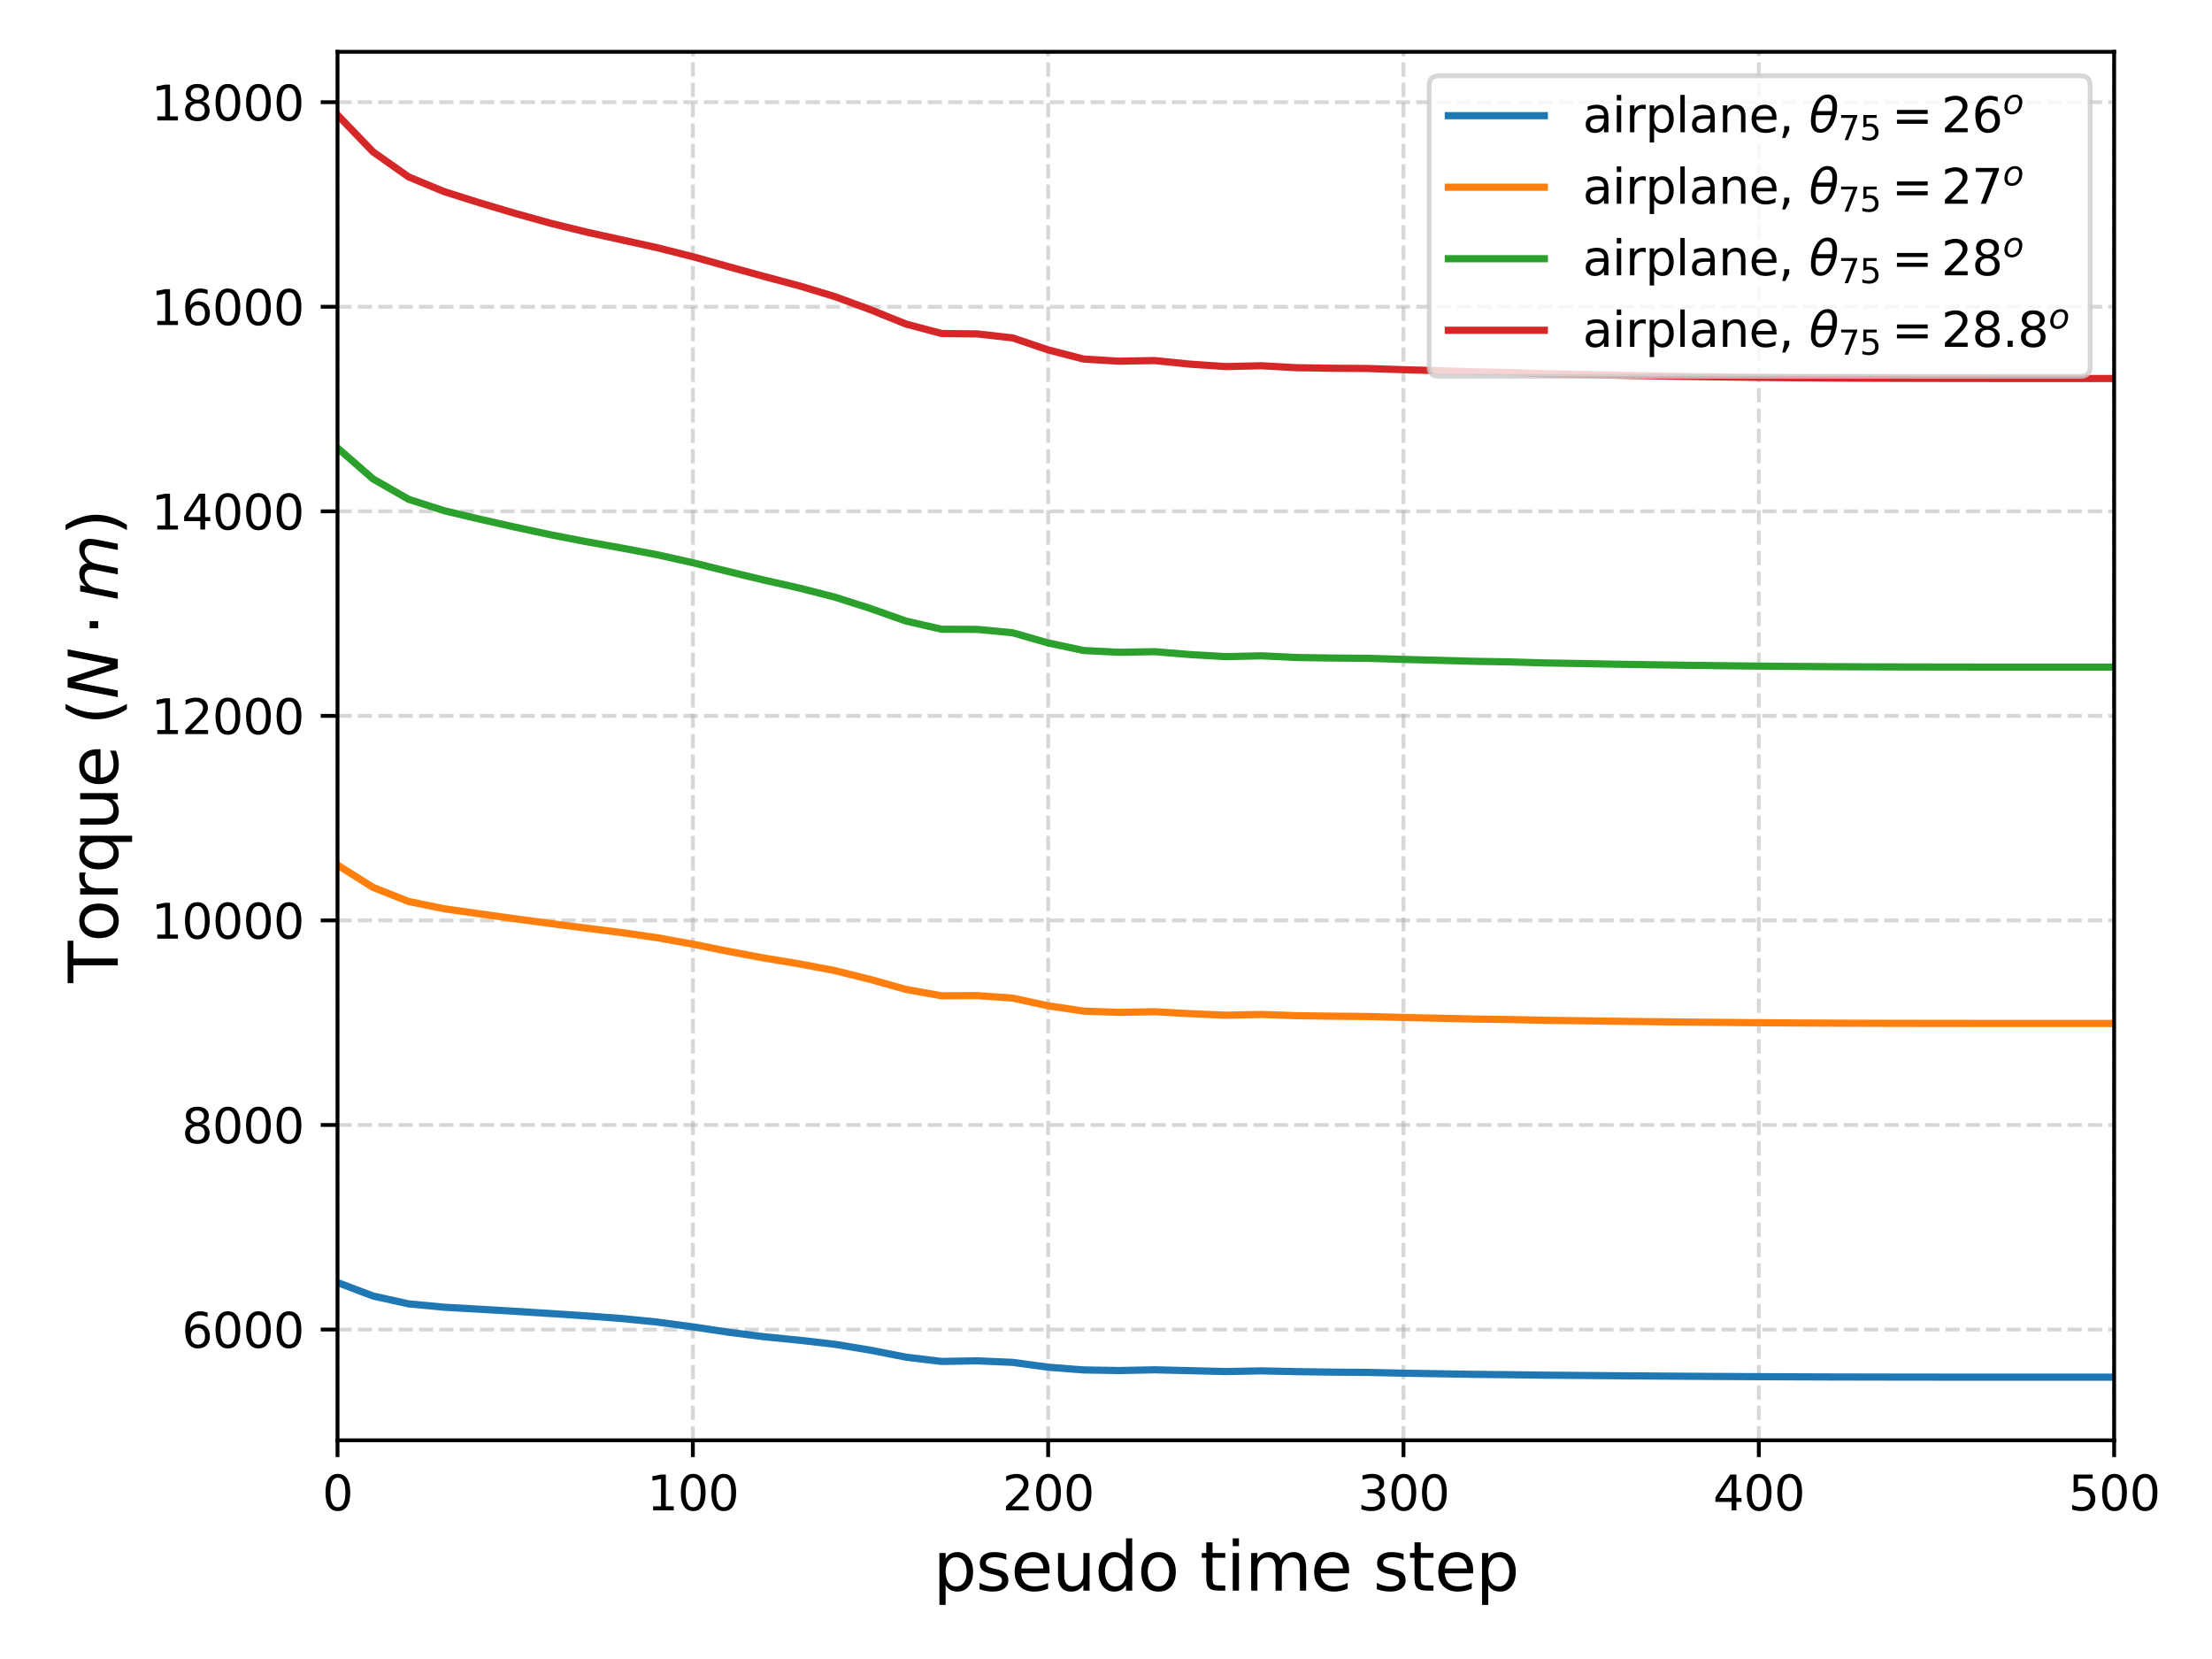 <?xml version="1.0" encoding="utf-8" standalone="no"?>
<!DOCTYPE svg PUBLIC "-//W3C//DTD SVG 1.1//EN"
  "http://www.w3.org/Graphics/SVG/1.1/DTD/svg11.dtd">
<svg height="345.6pt" version="1.1" viewBox="0 0 460.8 345.6" width="460.8pt" xmlns="http://www.w3.org/2000/svg" xmlns:xlink="http://www.w3.org/1999/xlink">
 <defs>
  <style type="text/css">*{stroke-linecap:butt;stroke-linejoin:round;}</style>
 </defs>
 <g id="figure_1">
  <g id="patch_1">
   <path d="M 0 345.6 
L 460.8 345.6 
L 460.8 0 
L 0 0 
z
" style="fill:#ffffff;"/>
  </g>
  <g id="axes_1">
   <g id="patch_2">
    <path d="M 70.31 300.04 
L 440.415 300.04 
L 440.415 10.8 
L 70.31 10.8 
z
" style="fill:#ffffff;"/>
   </g>
   <g id="matplotlib.axis_1">
    <g id="xtick_1">
     <g id="line2d_1">
      <path clip-path="url(#p4a5ecb84f7)" d="M 70.31 300.04 
L 70.31 10.8 
" style="fill:none;stroke:#b0b0b0;stroke-dasharray:2.96,1.28;stroke-dashoffset:0;stroke-opacity:0.5;stroke-width:0.8;"/>
     </g>
     <g id="line2d_2">
      <defs>
       <path d="M 0 0 
L 0 3.5 
" id="m5e9a87ca29" style="stroke:#000000;stroke-width:0.8;"/>
      </defs>
      <g>
       <use style="stroke:#000000;stroke-width:0.8;" x="70.31" xlink:href="#m5e9a87ca29" y="300.04"/>
      </g>
     </g>
     <g id="text_1">
      <!-- 0 -->
      <g transform="translate(67.129 314.638)scale(0.1 -0.1)">
       <defs>
        <path d="M 2034 4250 
Q 1547 4250 1301 3770 
Q 1056 3291 1056 2328 
Q 1056 1369 1301 889 
Q 1547 409 2034 409 
Q 2525 409 2770 889 
Q 3016 1369 3016 2328 
Q 3016 3291 2770 3770 
Q 2525 4250 2034 4250 
z
M 2034 4750 
Q 2819 4750 3233 4129 
Q 3647 3509 3647 2328 
Q 3647 1150 3233 529 
Q 2819 -91 2034 -91 
Q 1250 -91 836 529 
Q 422 1150 422 2328 
Q 422 3509 836 4129 
Q 1250 4750 2034 4750 
z
" id="DejaVuSans-30" transform="scale(0.016)"/>
       </defs>
       <use xlink:href="#DejaVuSans-30"/>
      </g>
     </g>
    </g>
    <g id="xtick_2">
     <g id="line2d_3">
      <path clip-path="url(#p4a5ecb84f7)" d="M 144.331 300.04 
L 144.331 10.8 
" style="fill:none;stroke:#b0b0b0;stroke-dasharray:2.96,1.28;stroke-dashoffset:0;stroke-opacity:0.5;stroke-width:0.8;"/>
     </g>
     <g id="line2d_4">
      <g>
       <use style="stroke:#000000;stroke-width:0.8;" x="144.331" xlink:href="#m5e9a87ca29" y="300.04"/>
      </g>
     </g>
     <g id="text_2">
      <!-- 100 -->
      <g transform="translate(134.787 314.638)scale(0.1 -0.1)">
       <defs>
        <path d="M 794 531 
L 1825 531 
L 1825 4091 
L 703 3866 
L 703 4441 
L 1819 4666 
L 2450 4666 
L 2450 531 
L 3481 531 
L 3481 0 
L 794 0 
L 794 531 
z
" id="DejaVuSans-31" transform="scale(0.016)"/>
       </defs>
       <use xlink:href="#DejaVuSans-31"/>
       <use x="63.623" xlink:href="#DejaVuSans-30"/>
       <use x="127.246" xlink:href="#DejaVuSans-30"/>
      </g>
     </g>
    </g>
    <g id="xtick_3">
     <g id="line2d_5">
      <path clip-path="url(#p4a5ecb84f7)" d="M 218.352 300.04 
L 218.352 10.8 
" style="fill:none;stroke:#b0b0b0;stroke-dasharray:2.96,1.28;stroke-dashoffset:0;stroke-opacity:0.5;stroke-width:0.8;"/>
     </g>
     <g id="line2d_6">
      <g>
       <use style="stroke:#000000;stroke-width:0.8;" x="218.352" xlink:href="#m5e9a87ca29" y="300.04"/>
      </g>
     </g>
     <g id="text_3">
      <!-- 200 -->
      <g transform="translate(208.808 314.638)scale(0.1 -0.1)">
       <defs>
        <path d="M 1228 531 
L 3431 531 
L 3431 0 
L 469 0 
L 469 531 
Q 828 903 1448 1529 
Q 2069 2156 2228 2338 
Q 2531 2678 2651 2914 
Q 2772 3150 2772 3378 
Q 2772 3750 2511 3984 
Q 2250 4219 1831 4219 
Q 1534 4219 1204 4116 
Q 875 4013 500 3803 
L 500 4441 
Q 881 4594 1212 4672 
Q 1544 4750 1819 4750 
Q 2544 4750 2975 4387 
Q 3406 4025 3406 3419 
Q 3406 3131 3298 2873 
Q 3191 2616 2906 2266 
Q 2828 2175 2409 1742 
Q 1991 1309 1228 531 
z
" id="DejaVuSans-32" transform="scale(0.016)"/>
       </defs>
       <use xlink:href="#DejaVuSans-32"/>
       <use x="63.623" xlink:href="#DejaVuSans-30"/>
       <use x="127.246" xlink:href="#DejaVuSans-30"/>
      </g>
     </g>
    </g>
    <g id="xtick_4">
     <g id="line2d_7">
      <path clip-path="url(#p4a5ecb84f7)" d="M 292.373 300.04 
L 292.373 10.8 
" style="fill:none;stroke:#b0b0b0;stroke-dasharray:2.96,1.28;stroke-dashoffset:0;stroke-opacity:0.5;stroke-width:0.8;"/>
     </g>
     <g id="line2d_8">
      <g>
       <use style="stroke:#000000;stroke-width:0.8;" x="292.373" xlink:href="#m5e9a87ca29" y="300.04"/>
      </g>
     </g>
     <g id="text_4">
      <!-- 300 -->
      <g transform="translate(282.829 314.638)scale(0.1 -0.1)">
       <defs>
        <path d="M 2597 2516 
Q 3050 2419 3304 2112 
Q 3559 1806 3559 1356 
Q 3559 666 3084 287 
Q 2609 -91 1734 -91 
Q 1441 -91 1130 -33 
Q 819 25 488 141 
L 488 750 
Q 750 597 1062 519 
Q 1375 441 1716 441 
Q 2309 441 2620 675 
Q 2931 909 2931 1356 
Q 2931 1769 2642 2001 
Q 2353 2234 1838 2234 
L 1294 2234 
L 1294 2753 
L 1863 2753 
Q 2328 2753 2575 2939 
Q 2822 3125 2822 3475 
Q 2822 3834 2567 4026 
Q 2313 4219 1838 4219 
Q 1578 4219 1281 4162 
Q 984 4106 628 3988 
L 628 4550 
Q 988 4650 1302 4700 
Q 1616 4750 1894 4750 
Q 2613 4750 3031 4423 
Q 3450 4097 3450 3541 
Q 3450 3153 3228 2886 
Q 3006 2619 2597 2516 
z
" id="DejaVuSans-33" transform="scale(0.016)"/>
       </defs>
       <use xlink:href="#DejaVuSans-33"/>
       <use x="63.623" xlink:href="#DejaVuSans-30"/>
       <use x="127.246" xlink:href="#DejaVuSans-30"/>
      </g>
     </g>
    </g>
    <g id="xtick_5">
     <g id="line2d_9">
      <path clip-path="url(#p4a5ecb84f7)" d="M 366.394 300.04 
L 366.394 10.8 
" style="fill:none;stroke:#b0b0b0;stroke-dasharray:2.96,1.28;stroke-dashoffset:0;stroke-opacity:0.5;stroke-width:0.8;"/>
     </g>
     <g id="line2d_10">
      <g>
       <use style="stroke:#000000;stroke-width:0.8;" x="366.394" xlink:href="#m5e9a87ca29" y="300.04"/>
      </g>
     </g>
     <g id="text_5">
      <!-- 400 -->
      <g transform="translate(356.85 314.638)scale(0.1 -0.1)">
       <defs>
        <path d="M 2419 4116 
L 825 1625 
L 2419 1625 
L 2419 4116 
z
M 2253 4666 
L 3047 4666 
L 3047 1625 
L 3713 1625 
L 3713 1100 
L 3047 1100 
L 3047 0 
L 2419 0 
L 2419 1100 
L 313 1100 
L 313 1709 
L 2253 4666 
z
" id="DejaVuSans-34" transform="scale(0.016)"/>
       </defs>
       <use xlink:href="#DejaVuSans-34"/>
       <use x="63.623" xlink:href="#DejaVuSans-30"/>
       <use x="127.246" xlink:href="#DejaVuSans-30"/>
      </g>
     </g>
    </g>
    <g id="xtick_6">
     <g id="line2d_11">
      <path clip-path="url(#p4a5ecb84f7)" d="M 440.415 300.04 
L 440.415 10.8 
" style="fill:none;stroke:#b0b0b0;stroke-dasharray:2.96,1.28;stroke-dashoffset:0;stroke-opacity:0.5;stroke-width:0.8;"/>
     </g>
     <g id="line2d_12">
      <g>
       <use style="stroke:#000000;stroke-width:0.8;" x="440.415" xlink:href="#m5e9a87ca29" y="300.04"/>
      </g>
     </g>
     <g id="text_6">
      <!-- 500 -->
      <g transform="translate(430.871 314.638)scale(0.1 -0.1)">
       <defs>
        <path d="M 691 4666 
L 3169 4666 
L 3169 4134 
L 1269 4134 
L 1269 2991 
Q 1406 3038 1543 3061 
Q 1681 3084 1819 3084 
Q 2600 3084 3056 2656 
Q 3513 2228 3513 1497 
Q 3513 744 3044 326 
Q 2575 -91 1722 -91 
Q 1428 -91 1123 -41 
Q 819 9 494 109 
L 494 744 
Q 775 591 1075 516 
Q 1375 441 1709 441 
Q 2250 441 2565 725 
Q 2881 1009 2881 1497 
Q 2881 1984 2565 2268 
Q 2250 2553 1709 2553 
Q 1456 2553 1204 2497 
Q 953 2441 691 2322 
L 691 4666 
z
" id="DejaVuSans-35" transform="scale(0.016)"/>
       </defs>
       <use xlink:href="#DejaVuSans-35"/>
       <use x="63.623" xlink:href="#DejaVuSans-30"/>
       <use x="127.246" xlink:href="#DejaVuSans-30"/>
      </g>
     </g>
    </g>
    <g id="text_7">
     <!-- pseudo time step -->
     <g transform="translate(194.396 331.356)scale(0.14 -0.14)">
      <defs>
       <path d="M 1159 525 
L 1159 -1331 
L 581 -1331 
L 581 3500 
L 1159 3500 
L 1159 2969 
Q 1341 3281 1617 3432 
Q 1894 3584 2278 3584 
Q 2916 3584 3314 3078 
Q 3713 2572 3713 1747 
Q 3713 922 3314 415 
Q 2916 -91 2278 -91 
Q 1894 -91 1617 61 
Q 1341 213 1159 525 
z
M 3116 1747 
Q 3116 2381 2855 2742 
Q 2594 3103 2138 3103 
Q 1681 3103 1420 2742 
Q 1159 2381 1159 1747 
Q 1159 1113 1420 752 
Q 1681 391 2138 391 
Q 2594 391 2855 752 
Q 3116 1113 3116 1747 
z
" id="DejaVuSans-70" transform="scale(0.016)"/>
       <path d="M 2834 3397 
L 2834 2853 
Q 2591 2978 2328 3040 
Q 2066 3103 1784 3103 
Q 1356 3103 1142 2972 
Q 928 2841 928 2578 
Q 928 2378 1081 2264 
Q 1234 2150 1697 2047 
L 1894 2003 
Q 2506 1872 2764 1633 
Q 3022 1394 3022 966 
Q 3022 478 2636 193 
Q 2250 -91 1575 -91 
Q 1294 -91 989 -36 
Q 684 19 347 128 
L 347 722 
Q 666 556 975 473 
Q 1284 391 1588 391 
Q 1994 391 2212 530 
Q 2431 669 2431 922 
Q 2431 1156 2273 1281 
Q 2116 1406 1581 1522 
L 1381 1569 
Q 847 1681 609 1914 
Q 372 2147 372 2553 
Q 372 3047 722 3315 
Q 1072 3584 1716 3584 
Q 2034 3584 2315 3537 
Q 2597 3491 2834 3397 
z
" id="DejaVuSans-73" transform="scale(0.016)"/>
       <path d="M 3597 1894 
L 3597 1613 
L 953 1613 
Q 991 1019 1311 708 
Q 1631 397 2203 397 
Q 2534 397 2845 478 
Q 3156 559 3463 722 
L 3463 178 
Q 3153 47 2828 -22 
Q 2503 -91 2169 -91 
Q 1331 -91 842 396 
Q 353 884 353 1716 
Q 353 2575 817 3079 
Q 1281 3584 2069 3584 
Q 2775 3584 3186 3129 
Q 3597 2675 3597 1894 
z
M 3022 2063 
Q 3016 2534 2758 2815 
Q 2500 3097 2075 3097 
Q 1594 3097 1305 2825 
Q 1016 2553 972 2059 
L 3022 2063 
z
" id="DejaVuSans-65" transform="scale(0.016)"/>
       <path d="M 544 1381 
L 544 3500 
L 1119 3500 
L 1119 1403 
Q 1119 906 1312 657 
Q 1506 409 1894 409 
Q 2359 409 2629 706 
Q 2900 1003 2900 1516 
L 2900 3500 
L 3475 3500 
L 3475 0 
L 2900 0 
L 2900 538 
Q 2691 219 2414 64 
Q 2138 -91 1772 -91 
Q 1169 -91 856 284 
Q 544 659 544 1381 
z
M 1991 3584 
L 1991 3584 
z
" id="DejaVuSans-75" transform="scale(0.016)"/>
       <path d="M 2906 2969 
L 2906 4863 
L 3481 4863 
L 3481 0 
L 2906 0 
L 2906 525 
Q 2725 213 2448 61 
Q 2172 -91 1784 -91 
Q 1150 -91 751 415 
Q 353 922 353 1747 
Q 353 2572 751 3078 
Q 1150 3584 1784 3584 
Q 2172 3584 2448 3432 
Q 2725 3281 2906 2969 
z
M 947 1747 
Q 947 1113 1208 752 
Q 1469 391 1925 391 
Q 2381 391 2643 752 
Q 2906 1113 2906 1747 
Q 2906 2381 2643 2742 
Q 2381 3103 1925 3103 
Q 1469 3103 1208 2742 
Q 947 2381 947 1747 
z
" id="DejaVuSans-64" transform="scale(0.016)"/>
       <path d="M 1959 3097 
Q 1497 3097 1228 2736 
Q 959 2375 959 1747 
Q 959 1119 1226 758 
Q 1494 397 1959 397 
Q 2419 397 2687 759 
Q 2956 1122 2956 1747 
Q 2956 2369 2687 2733 
Q 2419 3097 1959 3097 
z
M 1959 3584 
Q 2709 3584 3137 3096 
Q 3566 2609 3566 1747 
Q 3566 888 3137 398 
Q 2709 -91 1959 -91 
Q 1206 -91 779 398 
Q 353 888 353 1747 
Q 353 2609 779 3096 
Q 1206 3584 1959 3584 
z
" id="DejaVuSans-6f" transform="scale(0.016)"/>
       <path id="DejaVuSans-20" transform="scale(0.016)"/>
       <path d="M 1172 4494 
L 1172 3500 
L 2356 3500 
L 2356 3053 
L 1172 3053 
L 1172 1153 
Q 1172 725 1289 603 
Q 1406 481 1766 481 
L 2356 481 
L 2356 0 
L 1766 0 
Q 1100 0 847 248 
Q 594 497 594 1153 
L 594 3053 
L 172 3053 
L 172 3500 
L 594 3500 
L 594 4494 
L 1172 4494 
z
" id="DejaVuSans-74" transform="scale(0.016)"/>
       <path d="M 603 3500 
L 1178 3500 
L 1178 0 
L 603 0 
L 603 3500 
z
M 603 4863 
L 1178 4863 
L 1178 4134 
L 603 4134 
L 603 4863 
z
" id="DejaVuSans-69" transform="scale(0.016)"/>
       <path d="M 3328 2828 
Q 3544 3216 3844 3400 
Q 4144 3584 4550 3584 
Q 5097 3584 5394 3201 
Q 5691 2819 5691 2113 
L 5691 0 
L 5113 0 
L 5113 2094 
Q 5113 2597 4934 2840 
Q 4756 3084 4391 3084 
Q 3944 3084 3684 2787 
Q 3425 2491 3425 1978 
L 3425 0 
L 2847 0 
L 2847 2094 
Q 2847 2600 2669 2842 
Q 2491 3084 2119 3084 
Q 1678 3084 1418 2786 
Q 1159 2488 1159 1978 
L 1159 0 
L 581 0 
L 581 3500 
L 1159 3500 
L 1159 2956 
Q 1356 3278 1631 3431 
Q 1906 3584 2284 3584 
Q 2666 3584 2933 3390 
Q 3200 3197 3328 2828 
z
" id="DejaVuSans-6d" transform="scale(0.016)"/>
      </defs>
      <use xlink:href="#DejaVuSans-70"/>
      <use x="63.477" xlink:href="#DejaVuSans-73"/>
      <use x="115.576" xlink:href="#DejaVuSans-65"/>
      <use x="177.1" xlink:href="#DejaVuSans-75"/>
      <use x="240.479" xlink:href="#DejaVuSans-64"/>
      <use x="303.955" xlink:href="#DejaVuSans-6f"/>
      <use x="365.137" xlink:href="#DejaVuSans-20"/>
      <use x="396.924" xlink:href="#DejaVuSans-74"/>
      <use x="436.133" xlink:href="#DejaVuSans-69"/>
      <use x="463.916" xlink:href="#DejaVuSans-6d"/>
      <use x="561.328" xlink:href="#DejaVuSans-65"/>
      <use x="622.852" xlink:href="#DejaVuSans-20"/>
      <use x="654.639" xlink:href="#DejaVuSans-73"/>
      <use x="706.738" xlink:href="#DejaVuSans-74"/>
      <use x="745.947" xlink:href="#DejaVuSans-65"/>
      <use x="807.471" xlink:href="#DejaVuSans-70"/>
     </g>
    </g>
   </g>
   <g id="matplotlib.axis_2">
    <g id="ytick_1">
     <g id="line2d_13">
      <path clip-path="url(#p4a5ecb84f7)" d="M 70.31 276.96 
L 440.415 276.96 
" style="fill:none;stroke:#b0b0b0;stroke-dasharray:2.96,1.28;stroke-dashoffset:0;stroke-opacity:0.5;stroke-width:0.8;"/>
     </g>
     <g id="line2d_14">
      <defs>
       <path d="M 0 0 
L -3.5 0 
" id="m8037bc761c" style="stroke:#000000;stroke-width:0.8;"/>
      </defs>
      <g>
       <use style="stroke:#000000;stroke-width:0.8;" x="70.31" xlink:href="#m8037bc761c" y="276.96"/>
      </g>
     </g>
     <g id="text_8">
      <!-- 6000 -->
      <g transform="translate(37.86 280.759)scale(0.1 -0.1)">
       <defs>
        <path d="M 2113 2584 
Q 1688 2584 1439 2293 
Q 1191 2003 1191 1497 
Q 1191 994 1439 701 
Q 1688 409 2113 409 
Q 2538 409 2786 701 
Q 3034 994 3034 1497 
Q 3034 2003 2786 2293 
Q 2538 2584 2113 2584 
z
M 3366 4563 
L 3366 3988 
Q 3128 4100 2886 4159 
Q 2644 4219 2406 4219 
Q 1781 4219 1451 3797 
Q 1122 3375 1075 2522 
Q 1259 2794 1537 2939 
Q 1816 3084 2150 3084 
Q 2853 3084 3261 2657 
Q 3669 2231 3669 1497 
Q 3669 778 3244 343 
Q 2819 -91 2113 -91 
Q 1303 -91 875 529 
Q 447 1150 447 2328 
Q 447 3434 972 4092 
Q 1497 4750 2381 4750 
Q 2619 4750 2861 4703 
Q 3103 4656 3366 4563 
z
" id="DejaVuSans-36" transform="scale(0.016)"/>
       </defs>
       <use xlink:href="#DejaVuSans-36"/>
       <use x="63.623" xlink:href="#DejaVuSans-30"/>
       <use x="127.246" xlink:href="#DejaVuSans-30"/>
       <use x="190.869" xlink:href="#DejaVuSans-30"/>
      </g>
     </g>
    </g>
    <g id="ytick_2">
     <g id="line2d_15">
      <path clip-path="url(#p4a5ecb84f7)" d="M 70.31 234.349 
L 440.415 234.349 
" style="fill:none;stroke:#b0b0b0;stroke-dasharray:2.96,1.28;stroke-dashoffset:0;stroke-opacity:0.5;stroke-width:0.8;"/>
     </g>
     <g id="line2d_16">
      <g>
       <use style="stroke:#000000;stroke-width:0.8;" x="70.31" xlink:href="#m8037bc761c" y="234.349"/>
      </g>
     </g>
     <g id="text_9">
      <!-- 8000 -->
      <g transform="translate(37.86 238.148)scale(0.1 -0.1)">
       <defs>
        <path d="M 2034 2216 
Q 1584 2216 1326 1975 
Q 1069 1734 1069 1313 
Q 1069 891 1326 650 
Q 1584 409 2034 409 
Q 2484 409 2743 651 
Q 3003 894 3003 1313 
Q 3003 1734 2745 1975 
Q 2488 2216 2034 2216 
z
M 1403 2484 
Q 997 2584 770 2862 
Q 544 3141 544 3541 
Q 544 4100 942 4425 
Q 1341 4750 2034 4750 
Q 2731 4750 3128 4425 
Q 3525 4100 3525 3541 
Q 3525 3141 3298 2862 
Q 3072 2584 2669 2484 
Q 3125 2378 3379 2068 
Q 3634 1759 3634 1313 
Q 3634 634 3220 271 
Q 2806 -91 2034 -91 
Q 1263 -91 848 271 
Q 434 634 434 1313 
Q 434 1759 690 2068 
Q 947 2378 1403 2484 
z
M 1172 3481 
Q 1172 3119 1398 2916 
Q 1625 2713 2034 2713 
Q 2441 2713 2670 2916 
Q 2900 3119 2900 3481 
Q 2900 3844 2670 4047 
Q 2441 4250 2034 4250 
Q 1625 4250 1398 4047 
Q 1172 3844 1172 3481 
z
" id="DejaVuSans-38" transform="scale(0.016)"/>
       </defs>
       <use xlink:href="#DejaVuSans-38"/>
       <use x="63.623" xlink:href="#DejaVuSans-30"/>
       <use x="127.246" xlink:href="#DejaVuSans-30"/>
       <use x="190.869" xlink:href="#DejaVuSans-30"/>
      </g>
     </g>
    </g>
    <g id="ytick_3">
     <g id="line2d_17">
      <path clip-path="url(#p4a5ecb84f7)" d="M 70.31 191.738 
L 440.415 191.738 
" style="fill:none;stroke:#b0b0b0;stroke-dasharray:2.96,1.28;stroke-dashoffset:0;stroke-opacity:0.5;stroke-width:0.8;"/>
     </g>
     <g id="line2d_18">
      <g>
       <use style="stroke:#000000;stroke-width:0.8;" x="70.31" xlink:href="#m8037bc761c" y="191.738"/>
      </g>
     </g>
     <g id="text_10">
      <!-- 10000 -->
      <g transform="translate(31.497 195.537)scale(0.1 -0.1)">
       <use xlink:href="#DejaVuSans-31"/>
       <use x="63.623" xlink:href="#DejaVuSans-30"/>
       <use x="127.246" xlink:href="#DejaVuSans-30"/>
       <use x="190.869" xlink:href="#DejaVuSans-30"/>
       <use x="254.492" xlink:href="#DejaVuSans-30"/>
      </g>
     </g>
    </g>
    <g id="ytick_4">
     <g id="line2d_19">
      <path clip-path="url(#p4a5ecb84f7)" d="M 70.31 149.127 
L 440.415 149.127 
" style="fill:none;stroke:#b0b0b0;stroke-dasharray:2.96,1.28;stroke-dashoffset:0;stroke-opacity:0.5;stroke-width:0.8;"/>
     </g>
     <g id="line2d_20">
      <g>
       <use style="stroke:#000000;stroke-width:0.8;" x="70.31" xlink:href="#m8037bc761c" y="149.127"/>
      </g>
     </g>
     <g id="text_11">
      <!-- 12000 -->
      <g transform="translate(31.497 152.926)scale(0.1 -0.1)">
       <use xlink:href="#DejaVuSans-31"/>
       <use x="63.623" xlink:href="#DejaVuSans-32"/>
       <use x="127.246" xlink:href="#DejaVuSans-30"/>
       <use x="190.869" xlink:href="#DejaVuSans-30"/>
       <use x="254.492" xlink:href="#DejaVuSans-30"/>
      </g>
     </g>
    </g>
    <g id="ytick_5">
     <g id="line2d_21">
      <path clip-path="url(#p4a5ecb84f7)" d="M 70.31 106.516 
L 440.415 106.516 
" style="fill:none;stroke:#b0b0b0;stroke-dasharray:2.96,1.28;stroke-dashoffset:0;stroke-opacity:0.5;stroke-width:0.8;"/>
     </g>
     <g id="line2d_22">
      <g>
       <use style="stroke:#000000;stroke-width:0.8;" x="70.31" xlink:href="#m8037bc761c" y="106.516"/>
      </g>
     </g>
     <g id="text_12">
      <!-- 14000 -->
      <g transform="translate(31.497 110.315)scale(0.1 -0.1)">
       <use xlink:href="#DejaVuSans-31"/>
       <use x="63.623" xlink:href="#DejaVuSans-34"/>
       <use x="127.246" xlink:href="#DejaVuSans-30"/>
       <use x="190.869" xlink:href="#DejaVuSans-30"/>
       <use x="254.492" xlink:href="#DejaVuSans-30"/>
      </g>
     </g>
    </g>
    <g id="ytick_6">
     <g id="line2d_23">
      <path clip-path="url(#p4a5ecb84f7)" d="M 70.31 63.905 
L 440.415 63.905 
" style="fill:none;stroke:#b0b0b0;stroke-dasharray:2.96,1.28;stroke-dashoffset:0;stroke-opacity:0.5;stroke-width:0.8;"/>
     </g>
     <g id="line2d_24">
      <g>
       <use style="stroke:#000000;stroke-width:0.8;" x="70.31" xlink:href="#m8037bc761c" y="63.905"/>
      </g>
     </g>
     <g id="text_13">
      <!-- 16000 -->
      <g transform="translate(31.497 67.704)scale(0.1 -0.1)">
       <use xlink:href="#DejaVuSans-31"/>
       <use x="63.623" xlink:href="#DejaVuSans-36"/>
       <use x="127.246" xlink:href="#DejaVuSans-30"/>
       <use x="190.869" xlink:href="#DejaVuSans-30"/>
       <use x="254.492" xlink:href="#DejaVuSans-30"/>
      </g>
     </g>
    </g>
    <g id="ytick_7">
     <g id="line2d_25">
      <path clip-path="url(#p4a5ecb84f7)" d="M 70.31 21.294 
L 440.415 21.294 
" style="fill:none;stroke:#b0b0b0;stroke-dasharray:2.96,1.28;stroke-dashoffset:0;stroke-opacity:0.5;stroke-width:0.8;"/>
     </g>
     <g id="line2d_26">
      <g>
       <use style="stroke:#000000;stroke-width:0.8;" x="70.31" xlink:href="#m8037bc761c" y="21.294"/>
      </g>
     </g>
     <g id="text_14">
      <!-- 18000 -->
      <g transform="translate(31.497 25.093)scale(0.1 -0.1)">
       <use xlink:href="#DejaVuSans-31"/>
       <use x="63.623" xlink:href="#DejaVuSans-38"/>
       <use x="127.246" xlink:href="#DejaVuSans-30"/>
       <use x="190.869" xlink:href="#DejaVuSans-30"/>
       <use x="254.492" xlink:href="#DejaVuSans-30"/>
      </g>
     </g>
    </g>
    <g id="text_15">
     <!-- Torque ($N\cdot m$) -->
     <g transform="translate(24.558 204.77)rotate(-90)scale(0.14 -0.14)">
      <defs>
       <path d="M -19 4666 
L 3928 4666 
L 3928 4134 
L 2272 4134 
L 2272 0 
L 1638 0 
L 1638 4134 
L -19 4134 
L -19 4666 
z
" id="DejaVuSans-54" transform="scale(0.016)"/>
       <path d="M 2631 2963 
Q 2534 3019 2420 3045 
Q 2306 3072 2169 3072 
Q 1681 3072 1420 2755 
Q 1159 2438 1159 1844 
L 1159 0 
L 581 0 
L 581 3500 
L 1159 3500 
L 1159 2956 
Q 1341 3275 1631 3429 
Q 1922 3584 2338 3584 
Q 2397 3584 2469 3576 
Q 2541 3569 2628 3553 
L 2631 2963 
z
" id="DejaVuSans-72" transform="scale(0.016)"/>
       <path d="M 947 1747 
Q 947 1113 1208 752 
Q 1469 391 1925 391 
Q 2381 391 2643 752 
Q 2906 1113 2906 1747 
Q 2906 2381 2643 2742 
Q 2381 3103 1925 3103 
Q 1469 3103 1208 2742 
Q 947 2381 947 1747 
z
M 2906 525 
Q 2725 213 2448 61 
Q 2172 -91 1784 -91 
Q 1150 -91 751 415 
Q 353 922 353 1747 
Q 353 2572 751 3078 
Q 1150 3584 1784 3584 
Q 2172 3584 2448 3432 
Q 2725 3281 2906 2969 
L 2906 3500 
L 3481 3500 
L 3481 -1331 
L 2906 -1331 
L 2906 525 
z
" id="DejaVuSans-71" transform="scale(0.016)"/>
       <path d="M 1984 4856 
Q 1566 4138 1362 3434 
Q 1159 2731 1159 2009 
Q 1159 1288 1364 580 
Q 1569 -128 1984 -844 
L 1484 -844 
Q 1016 -109 783 600 
Q 550 1309 550 2009 
Q 550 2706 781 3412 
Q 1013 4119 1484 4856 
L 1984 4856 
z
" id="DejaVuSans-28" transform="scale(0.016)"/>
       <path d="M 1081 4666 
L 1931 4666 
L 3219 666 
L 4000 4666 
L 4616 4666 
L 3706 0 
L 2853 0 
L 1569 4025 
L 788 0 
L 172 0 
L 1081 4666 
z
" id="DejaVuSans-Oblique-4e" transform="scale(0.016)"/>
       <path d="M 684 2619 
L 1344 2619 
L 1344 1825 
L 684 1825 
L 684 2619 
z
" id="DejaVuSans-22c5" transform="scale(0.016)"/>
       <path d="M 5747 2113 
L 5338 0 
L 4763 0 
L 5166 2094 
Q 5191 2228 5203 2325 
Q 5216 2422 5216 2491 
Q 5216 2772 5059 2928 
Q 4903 3084 4622 3084 
Q 4203 3084 3875 2770 
Q 3547 2456 3450 1953 
L 3066 0 
L 2491 0 
L 2900 2094 
Q 2925 2209 2937 2307 
Q 2950 2406 2950 2484 
Q 2950 2769 2794 2926 
Q 2638 3084 2363 3084 
Q 1938 3084 1609 2770 
Q 1281 2456 1184 1953 
L 800 0 
L 225 0 
L 909 3500 
L 1484 3500 
L 1375 2956 
Q 1609 3263 1923 3423 
Q 2238 3584 2597 3584 
Q 2978 3584 3223 3384 
Q 3469 3184 3519 2828 
Q 3781 3197 4126 3390 
Q 4472 3584 4856 3584 
Q 5306 3584 5551 3325 
Q 5797 3066 5797 2591 
Q 5797 2488 5784 2364 
Q 5772 2241 5747 2113 
z
" id="DejaVuSans-Oblique-6d" transform="scale(0.016)"/>
       <path d="M 513 4856 
L 1013 4856 
Q 1481 4119 1714 3412 
Q 1947 2706 1947 2009 
Q 1947 1309 1714 600 
Q 1481 -109 1013 -844 
L 513 -844 
Q 928 -128 1133 580 
Q 1338 1288 1338 2009 
Q 1338 2731 1133 3434 
Q 928 4138 513 4856 
z
" id="DejaVuSans-29" transform="scale(0.016)"/>
      </defs>
      <use transform="translate(0 0.125)" xlink:href="#DejaVuSans-54"/>
      <use transform="translate(61.084 0.125)" xlink:href="#DejaVuSans-6f"/>
      <use transform="translate(122.266 0.125)" xlink:href="#DejaVuSans-72"/>
      <use transform="translate(163.379 0.125)" xlink:href="#DejaVuSans-71"/>
      <use transform="translate(226.855 0.125)" xlink:href="#DejaVuSans-75"/>
      <use transform="translate(290.234 0.125)" xlink:href="#DejaVuSans-65"/>
      <use transform="translate(351.758 0.125)" xlink:href="#DejaVuSans-20"/>
      <use transform="translate(383.545 0.125)" xlink:href="#DejaVuSans-28"/>
      <use transform="translate(422.559 0.125)" xlink:href="#DejaVuSans-Oblique-4e"/>
      <use transform="translate(516.846 0.125)" xlink:href="#DejaVuSans-22c5"/>
      <use transform="translate(568.115 0.125)" xlink:href="#DejaVuSans-Oblique-6d"/>
      <use transform="translate(665.527 0.125)" xlink:href="#DejaVuSans-29"/>
     </g>
    </g>
   </g>
   <g id="line2d_27">
    <path clip-path="url(#p4a5ecb84f7)" d="M 70.31 267.185 
L 77.712 269.977 
L 85.114 271.617 
L 92.516 272.314 
L 99.918 272.735 
L 107.32 273.167 
L 114.723 273.633 
L 122.125 274.119 
L 129.527 274.674 
L 136.929 275.411 
L 144.331 276.409 
L 151.733 277.52 
L 159.135 278.464 
L 166.537 279.197 
L 173.939 280.043 
L 181.341 281.271 
L 188.744 282.724 
L 196.146 283.612 
L 203.548 283.488 
L 210.95 283.804 
L 218.352 284.81 
L 225.754 285.383 
L 233.156 285.503 
L 240.558 285.356 
L 247.96 285.534 
L 255.363 285.718 
L 262.765 285.578 
L 270.167 285.739 
L 277.569 285.837 
L 284.971 285.896 
L 292.373 286.059 
L 299.775 286.177 
L 307.177 286.304 
L 314.579 286.375 
L 321.981 286.474 
L 329.384 286.53 
L 336.786 286.595 
L 344.188 286.65 
L 351.59 286.702 
L 358.992 286.747 
L 366.394 286.787 
L 373.796 286.819 
L 381.198 286.845 
L 388.6 286.862 
L 396.002 286.874 
L 403.404 286.882 
L 410.807 286.886 
L 418.209 286.889 
L 425.611 286.891 
L 433.013 286.892 
L 440.415 286.893 
L 442.636 286.893 
" style="fill:none;stroke:#1f77b4;stroke-linecap:square;stroke-width:1.5;"/>
   </g>
   <g id="line2d_28">
    <path clip-path="url(#p4a5ecb84f7)" d="M 70.31 180.212 
L 77.712 184.86 
L 85.114 187.795 
L 92.516 189.305 
L 99.918 190.365 
L 107.32 191.391 
L 114.723 192.399 
L 122.125 193.346 
L 129.527 194.28 
L 136.929 195.35 
L 144.331 196.687 
L 151.733 198.184 
L 159.135 199.57 
L 166.537 200.798 
L 173.939 202.203 
L 181.341 204.042 
L 188.744 206.117 
L 196.146 207.438 
L 203.548 207.4 
L 210.95 207.924 
L 218.352 209.525 
L 225.754 210.633 
L 233.156 210.894 
L 240.558 210.76 
L 247.96 211.167 
L 255.363 211.482 
L 262.765 211.327 
L 270.167 211.586 
L 277.569 211.694 
L 284.971 211.756 
L 292.373 211.954 
L 299.775 212.112 
L 307.177 212.285 
L 314.579 212.386 
L 321.981 212.548 
L 329.384 212.641 
L 336.786 212.747 
L 344.188 212.835 
L 351.59 212.917 
L 358.992 212.988 
L 366.394 213.051 
L 373.796 213.101 
L 381.198 213.14 
L 388.6 213.168 
L 396.002 213.186 
L 403.404 213.197 
L 410.807 213.204 
L 418.209 213.209 
L 425.611 213.212 
L 433.013 213.213 
L 440.415 213.214 
L 447.077 213.214 
" style="fill:none;stroke:#ff7f0e;stroke-linecap:square;stroke-width:1.5;"/>
   </g>
   <g id="line2d_29">
    <path clip-path="url(#p4a5ecb84f7)" d="M 70.31 93.319 
L 77.712 99.767 
L 85.114 104.008 
L 92.516 106.385 
L 99.918 108.145 
L 107.32 109.817 
L 114.723 111.404 
L 122.125 112.839 
L 129.527 114.167 
L 136.929 115.569 
L 144.331 117.224 
L 151.733 119.062 
L 159.135 120.836 
L 166.537 122.505 
L 173.939 124.401 
L 181.341 126.766 
L 188.744 129.38 
L 196.146 131.08 
L 203.548 131.113 
L 210.95 131.816 
L 218.352 133.938 
L 225.754 135.512 
L 233.156 135.882 
L 240.558 135.754 
L 247.96 136.36 
L 255.363 136.786 
L 262.765 136.62 
L 270.167 136.967 
L 277.569 137.079 
L 284.971 137.137 
L 292.373 137.365 
L 299.775 137.555 
L 307.177 137.763 
L 314.579 137.888 
L 321.981 138.104 
L 329.384 138.224 
L 336.786 138.367 
L 344.188 138.482 
L 351.59 138.59 
L 358.992 138.681 
L 366.394 138.763 
L 373.796 138.827 
L 381.198 138.878 
L 388.6 138.913 
L 396.002 138.935 
L 403.404 138.949 
L 410.807 138.959 
L 418.209 138.964 
L 425.611 138.968 
L 433.013 138.969 
L 440.415 138.97 
L 447.817 138.971 
L 450.038 138.971 
" style="fill:none;stroke:#2ca02c;stroke-linecap:square;stroke-width:1.5;"/>
   </g>
   <g id="line2d_30">
    <path clip-path="url(#p4a5ecb84f7)" d="M 70.31 23.947 
L 77.712 31.639 
L 85.114 36.848 
L 92.516 39.916 
L 99.918 42.252 
L 107.32 44.453 
L 114.723 46.51 
L 122.125 48.334 
L 129.527 49.965 
L 136.929 51.608 
L 144.331 53.477 
L 151.733 55.541 
L 159.135 57.576 
L 166.537 59.552 
L 173.939 61.791 
L 181.341 64.521 
L 188.744 67.507 
L 196.146 69.473 
L 203.548 69.559 
L 210.95 70.392 
L 218.352 72.892 
L 225.754 74.801 
L 233.156 75.242 
L 240.558 75.115 
L 247.96 75.863 
L 255.363 76.364 
L 262.765 76.192 
L 270.167 76.603 
L 277.569 76.713 
L 284.971 76.766 
L 292.373 77.013 
L 299.775 77.226 
L 307.177 77.458 
L 314.579 77.598 
L 321.981 77.853 
L 329.384 77.992 
L 336.786 78.16 
L 344.188 78.293 
L 351.59 78.418 
L 358.992 78.524 
L 366.394 78.618 
L 373.796 78.692 
L 381.198 78.75 
L 388.6 78.79 
L 396.002 78.816 
L 403.404 78.832 
L 410.807 78.842 
L 418.209 78.849 
L 425.611 78.852 
L 433.013 78.854 
L 440.415 78.856 
L 447.817 78.856 
L 451.518 78.856 
" style="fill:none;stroke:#d62728;stroke-linecap:square;stroke-width:1.5;"/>
   </g>
   <g id="patch_3">
    <path d="M 70.31 300.04 
L 70.31 10.8 
" style="fill:none;stroke:#000000;stroke-linecap:square;stroke-linejoin:miter;stroke-width:0.8;"/>
   </g>
   <g id="patch_4">
    <path d="M 440.415 300.04 
L 440.415 10.8 
" style="fill:none;stroke:#000000;stroke-linecap:square;stroke-linejoin:miter;stroke-width:0.8;"/>
   </g>
   <g id="patch_5">
    <path d="M 70.31 300.04 
L 440.415 300.04 
" style="fill:none;stroke:#000000;stroke-linecap:square;stroke-linejoin:miter;stroke-width:0.8;"/>
   </g>
   <g id="patch_6">
    <path d="M 70.31 10.8 
L 440.415 10.8 
" style="fill:none;stroke:#000000;stroke-linecap:square;stroke-linejoin:miter;stroke-width:0.8;"/>
   </g>
   <g id="legend_1">
    <g id="patch_7">
     <path d="M 299.715 78.4 
L 433.415 78.4 
Q 435.415 78.4 435.415 76.4 
L 435.415 17.8 
Q 435.415 15.8 433.415 15.8 
L 299.715 15.8 
Q 297.715 15.8 297.715 17.8 
L 297.715 76.4 
Q 297.715 78.4 299.715 78.4 
z
" style="fill:#ffffff;opacity:0.8;stroke:#cccccc;stroke-linejoin:miter;"/>
    </g>
    <g id="line2d_31">
     <path d="M 301.715 24.1 
L 321.715 24.1 
" style="fill:none;stroke:#1f77b4;stroke-linecap:square;stroke-width:1.5;"/>
    </g>
    <g id="line2d_32"/>
    <g id="text_16">
     <!-- airplane, $\theta_{75}=26^o$ -->
     <g transform="translate(329.715 27.6)scale(0.1 -0.1)">
      <defs>
       <path d="M 2194 1759 
Q 1497 1759 1228 1600 
Q 959 1441 959 1056 
Q 959 750 1161 570 
Q 1363 391 1709 391 
Q 2188 391 2477 730 
Q 2766 1069 2766 1631 
L 2766 1759 
L 2194 1759 
z
M 3341 1997 
L 3341 0 
L 2766 0 
L 2766 531 
Q 2569 213 2275 61 
Q 1981 -91 1556 -91 
Q 1019 -91 701 211 
Q 384 513 384 1019 
Q 384 1609 779 1909 
Q 1175 2209 1959 2209 
L 2766 2209 
L 2766 2266 
Q 2766 2663 2505 2880 
Q 2244 3097 1772 3097 
Q 1472 3097 1187 3025 
Q 903 2953 641 2809 
L 641 3341 
Q 956 3463 1253 3523 
Q 1550 3584 1831 3584 
Q 2591 3584 2966 3190 
Q 3341 2797 3341 1997 
z
" id="DejaVuSans-61" transform="scale(0.016)"/>
       <path d="M 603 4863 
L 1178 4863 
L 1178 0 
L 603 0 
L 603 4863 
z
" id="DejaVuSans-6c" transform="scale(0.016)"/>
       <path d="M 3513 2113 
L 3513 0 
L 2938 0 
L 2938 2094 
Q 2938 2591 2744 2837 
Q 2550 3084 2163 3084 
Q 1697 3084 1428 2787 
Q 1159 2491 1159 1978 
L 1159 0 
L 581 0 
L 581 3500 
L 1159 3500 
L 1159 2956 
Q 1366 3272 1645 3428 
Q 1925 3584 2291 3584 
Q 2894 3584 3203 3211 
Q 3513 2838 3513 2113 
z
" id="DejaVuSans-6e" transform="scale(0.016)"/>
       <path d="M 750 794 
L 1409 794 
L 1409 256 
L 897 -744 
L 494 -744 
L 750 256 
L 750 794 
z
" id="DejaVuSans-2c" transform="scale(0.016)"/>
       <path d="M 2913 2219 
L 925 2219 
Q 791 1284 928 888 
Q 1100 400 1566 400 
Q 2034 400 2391 891 
Q 2703 1322 2913 2219 
z
M 3009 2750 
Q 3094 3638 2984 3950 
Q 2813 4444 2353 4444 
Q 1875 4444 1525 3956 
Q 1250 3563 1034 2750 
L 3009 2750 
z
M 2444 4913 
Q 3194 4913 3494 4250 
Q 3794 3591 3566 2422 
Q 3341 1256 2781 594 
Q 2225 -72 1475 -72 
Q 722 -72 425 594 
Q 128 1256 353 2422 
Q 581 3591 1134 4250 
Q 1691 4913 2444 4913 
z
" id="DejaVuSans-Oblique-3b8" transform="scale(0.016)"/>
       <path d="M 525 4666 
L 3525 4666 
L 3525 4397 
L 1831 0 
L 1172 0 
L 2766 4134 
L 525 4134 
L 525 4666 
z
" id="DejaVuSans-37" transform="scale(0.016)"/>
       <path d="M 678 2906 
L 4684 2906 
L 4684 2381 
L 678 2381 
L 678 2906 
z
M 678 1631 
L 4684 1631 
L 4684 1100 
L 678 1100 
L 678 1631 
z
" id="DejaVuSans-3d" transform="scale(0.016)"/>
       <path d="M 1625 -91 
Q 1009 -91 651 289 
Q 294 669 294 1325 
Q 294 1706 417 2101 
Q 541 2497 738 2766 
Q 1047 3184 1428 3384 
Q 1809 3584 2291 3584 
Q 2888 3584 3255 3212 
Q 3622 2841 3622 2241 
Q 3622 1825 3500 1412 
Q 3378 1000 3181 728 
Q 2875 309 2494 109 
Q 2113 -91 1625 -91 
z
M 891 1344 
Q 891 869 1089 633 
Q 1288 397 1691 397 
Q 2269 397 2648 901 
Q 3028 1406 3028 2181 
Q 3028 2634 2825 2865 
Q 2622 3097 2228 3097 
Q 1903 3097 1650 2945 
Q 1397 2794 1197 2484 
Q 1050 2253 970 1956 
Q 891 1659 891 1344 
z
" id="DejaVuSans-Oblique-6f" transform="scale(0.016)"/>
      </defs>
      <use transform="translate(0 0.519)" xlink:href="#DejaVuSans-61"/>
      <use transform="translate(61.279 0.519)" xlink:href="#DejaVuSans-69"/>
      <use transform="translate(89.062 0.519)" xlink:href="#DejaVuSans-72"/>
      <use transform="translate(130.176 0.519)" xlink:href="#DejaVuSans-70"/>
      <use transform="translate(193.652 0.519)" xlink:href="#DejaVuSans-6c"/>
      <use transform="translate(221.436 0.519)" xlink:href="#DejaVuSans-61"/>
      <use transform="translate(282.715 0.519)" xlink:href="#DejaVuSans-6e"/>
      <use transform="translate(346.094 0.519)" xlink:href="#DejaVuSans-65"/>
      <use transform="translate(407.617 0.519)" xlink:href="#DejaVuSans-2c"/>
      <use transform="translate(439.404 0.519)" xlink:href="#DejaVuSans-20"/>
      <use transform="translate(471.191 0.519)" xlink:href="#DejaVuSans-Oblique-3b8"/>
      <use transform="translate(532.373 -15.887)scale(0.7)" xlink:href="#DejaVuSans-37"/>
      <use transform="translate(576.909 -15.887)scale(0.7)" xlink:href="#DejaVuSans-35"/>
      <use transform="translate(643.662 0.519)" xlink:href="#DejaVuSans-3d"/>
      <use transform="translate(746.934 0.519)" xlink:href="#DejaVuSans-32"/>
      <use transform="translate(810.557 0.519)" xlink:href="#DejaVuSans-36"/>
      <use transform="translate(875.137 38.8)scale(0.7)" xlink:href="#DejaVuSans-Oblique-6f"/>
     </g>
    </g>
    <g id="line2d_33">
     <path d="M 301.715 39 
L 321.715 39 
" style="fill:none;stroke:#ff7f0e;stroke-linecap:square;stroke-width:1.5;"/>
    </g>
    <g id="line2d_34"/>
    <g id="text_17">
     <!-- airplane, $\theta_{75}=27^o$ -->
     <g transform="translate(329.715 42.5)scale(0.1 -0.1)">
      <use transform="translate(0 0.519)" xlink:href="#DejaVuSans-61"/>
      <use transform="translate(61.279 0.519)" xlink:href="#DejaVuSans-69"/>
      <use transform="translate(89.062 0.519)" xlink:href="#DejaVuSans-72"/>
      <use transform="translate(130.176 0.519)" xlink:href="#DejaVuSans-70"/>
      <use transform="translate(193.652 0.519)" xlink:href="#DejaVuSans-6c"/>
      <use transform="translate(221.436 0.519)" xlink:href="#DejaVuSans-61"/>
      <use transform="translate(282.715 0.519)" xlink:href="#DejaVuSans-6e"/>
      <use transform="translate(346.094 0.519)" xlink:href="#DejaVuSans-65"/>
      <use transform="translate(407.617 0.519)" xlink:href="#DejaVuSans-2c"/>
      <use transform="translate(439.404 0.519)" xlink:href="#DejaVuSans-20"/>
      <use transform="translate(471.191 0.519)" xlink:href="#DejaVuSans-Oblique-3b8"/>
      <use transform="translate(532.373 -15.887)scale(0.7)" xlink:href="#DejaVuSans-37"/>
      <use transform="translate(576.909 -15.887)scale(0.7)" xlink:href="#DejaVuSans-35"/>
      <use transform="translate(643.662 0.519)" xlink:href="#DejaVuSans-3d"/>
      <use transform="translate(746.934 0.519)" xlink:href="#DejaVuSans-32"/>
      <use transform="translate(810.557 0.519)" xlink:href="#DejaVuSans-37"/>
      <use transform="translate(875.137 38.8)scale(0.7)" xlink:href="#DejaVuSans-Oblique-6f"/>
     </g>
    </g>
    <g id="line2d_35">
     <path d="M 301.715 53.9 
L 321.715 53.9 
" style="fill:none;stroke:#2ca02c;stroke-linecap:square;stroke-width:1.5;"/>
    </g>
    <g id="line2d_36"/>
    <g id="text_18">
     <!-- airplane, $\theta_{75}=28^o$ -->
     <g transform="translate(329.715 57.4)scale(0.1 -0.1)">
      <use transform="translate(0 0.519)" xlink:href="#DejaVuSans-61"/>
      <use transform="translate(61.279 0.519)" xlink:href="#DejaVuSans-69"/>
      <use transform="translate(89.062 0.519)" xlink:href="#DejaVuSans-72"/>
      <use transform="translate(130.176 0.519)" xlink:href="#DejaVuSans-70"/>
      <use transform="translate(193.652 0.519)" xlink:href="#DejaVuSans-6c"/>
      <use transform="translate(221.436 0.519)" xlink:href="#DejaVuSans-61"/>
      <use transform="translate(282.715 0.519)" xlink:href="#DejaVuSans-6e"/>
      <use transform="translate(346.094 0.519)" xlink:href="#DejaVuSans-65"/>
      <use transform="translate(407.617 0.519)" xlink:href="#DejaVuSans-2c"/>
      <use transform="translate(439.404 0.519)" xlink:href="#DejaVuSans-20"/>
      <use transform="translate(471.191 0.519)" xlink:href="#DejaVuSans-Oblique-3b8"/>
      <use transform="translate(532.373 -15.887)scale(0.7)" xlink:href="#DejaVuSans-37"/>
      <use transform="translate(576.909 -15.887)scale(0.7)" xlink:href="#DejaVuSans-35"/>
      <use transform="translate(643.662 0.519)" xlink:href="#DejaVuSans-3d"/>
      <use transform="translate(746.934 0.519)" xlink:href="#DejaVuSans-32"/>
      <use transform="translate(810.557 0.519)" xlink:href="#DejaVuSans-38"/>
      <use transform="translate(875.137 38.8)scale(0.7)" xlink:href="#DejaVuSans-Oblique-6f"/>
     </g>
    </g>
    <g id="line2d_37">
     <path d="M 301.715 68.8 
L 321.715 68.8 
" style="fill:none;stroke:#d62728;stroke-linecap:square;stroke-width:1.5;"/>
    </g>
    <g id="line2d_38"/>
    <g id="text_19">
     <!-- airplane, $\theta_{75}=28.8^o$ -->
     <g transform="translate(329.715 72.3)scale(0.1 -0.1)">
      <defs>
       <path d="M 684 794 
L 1344 794 
L 1344 0 
L 684 0 
L 684 794 
z
" id="DejaVuSans-2e" transform="scale(0.016)"/>
      </defs>
      <use transform="translate(0 0.519)" xlink:href="#DejaVuSans-61"/>
      <use transform="translate(61.279 0.519)" xlink:href="#DejaVuSans-69"/>
      <use transform="translate(89.062 0.519)" xlink:href="#DejaVuSans-72"/>
      <use transform="translate(130.176 0.519)" xlink:href="#DejaVuSans-70"/>
      <use transform="translate(193.652 0.519)" xlink:href="#DejaVuSans-6c"/>
      <use transform="translate(221.436 0.519)" xlink:href="#DejaVuSans-61"/>
      <use transform="translate(282.715 0.519)" xlink:href="#DejaVuSans-6e"/>
      <use transform="translate(346.094 0.519)" xlink:href="#DejaVuSans-65"/>
      <use transform="translate(407.617 0.519)" xlink:href="#DejaVuSans-2c"/>
      <use transform="translate(439.404 0.519)" xlink:href="#DejaVuSans-20"/>
      <use transform="translate(471.191 0.519)" xlink:href="#DejaVuSans-Oblique-3b8"/>
      <use transform="translate(532.373 -15.887)scale(0.7)" xlink:href="#DejaVuSans-37"/>
      <use transform="translate(576.909 -15.887)scale(0.7)" xlink:href="#DejaVuSans-35"/>
      <use transform="translate(643.662 0.519)" xlink:href="#DejaVuSans-3d"/>
      <use transform="translate(746.934 0.519)" xlink:href="#DejaVuSans-32"/>
      <use transform="translate(810.557 0.519)" xlink:href="#DejaVuSans-38"/>
      <use transform="translate(874.18 0.519)" xlink:href="#DejaVuSans-2e"/>
      <use transform="translate(905.967 0.519)" xlink:href="#DejaVuSans-38"/>
      <use transform="translate(970.547 38.8)scale(0.7)" xlink:href="#DejaVuSans-Oblique-6f"/>
     </g>
    </g>
   </g>
  </g>
 </g>
 <defs>
  <clipPath id="p4a5ecb84f7">
   <rect height="289.24" width="370.105" x="70.31" y="10.8"/>
  </clipPath>
 </defs>
</svg>

